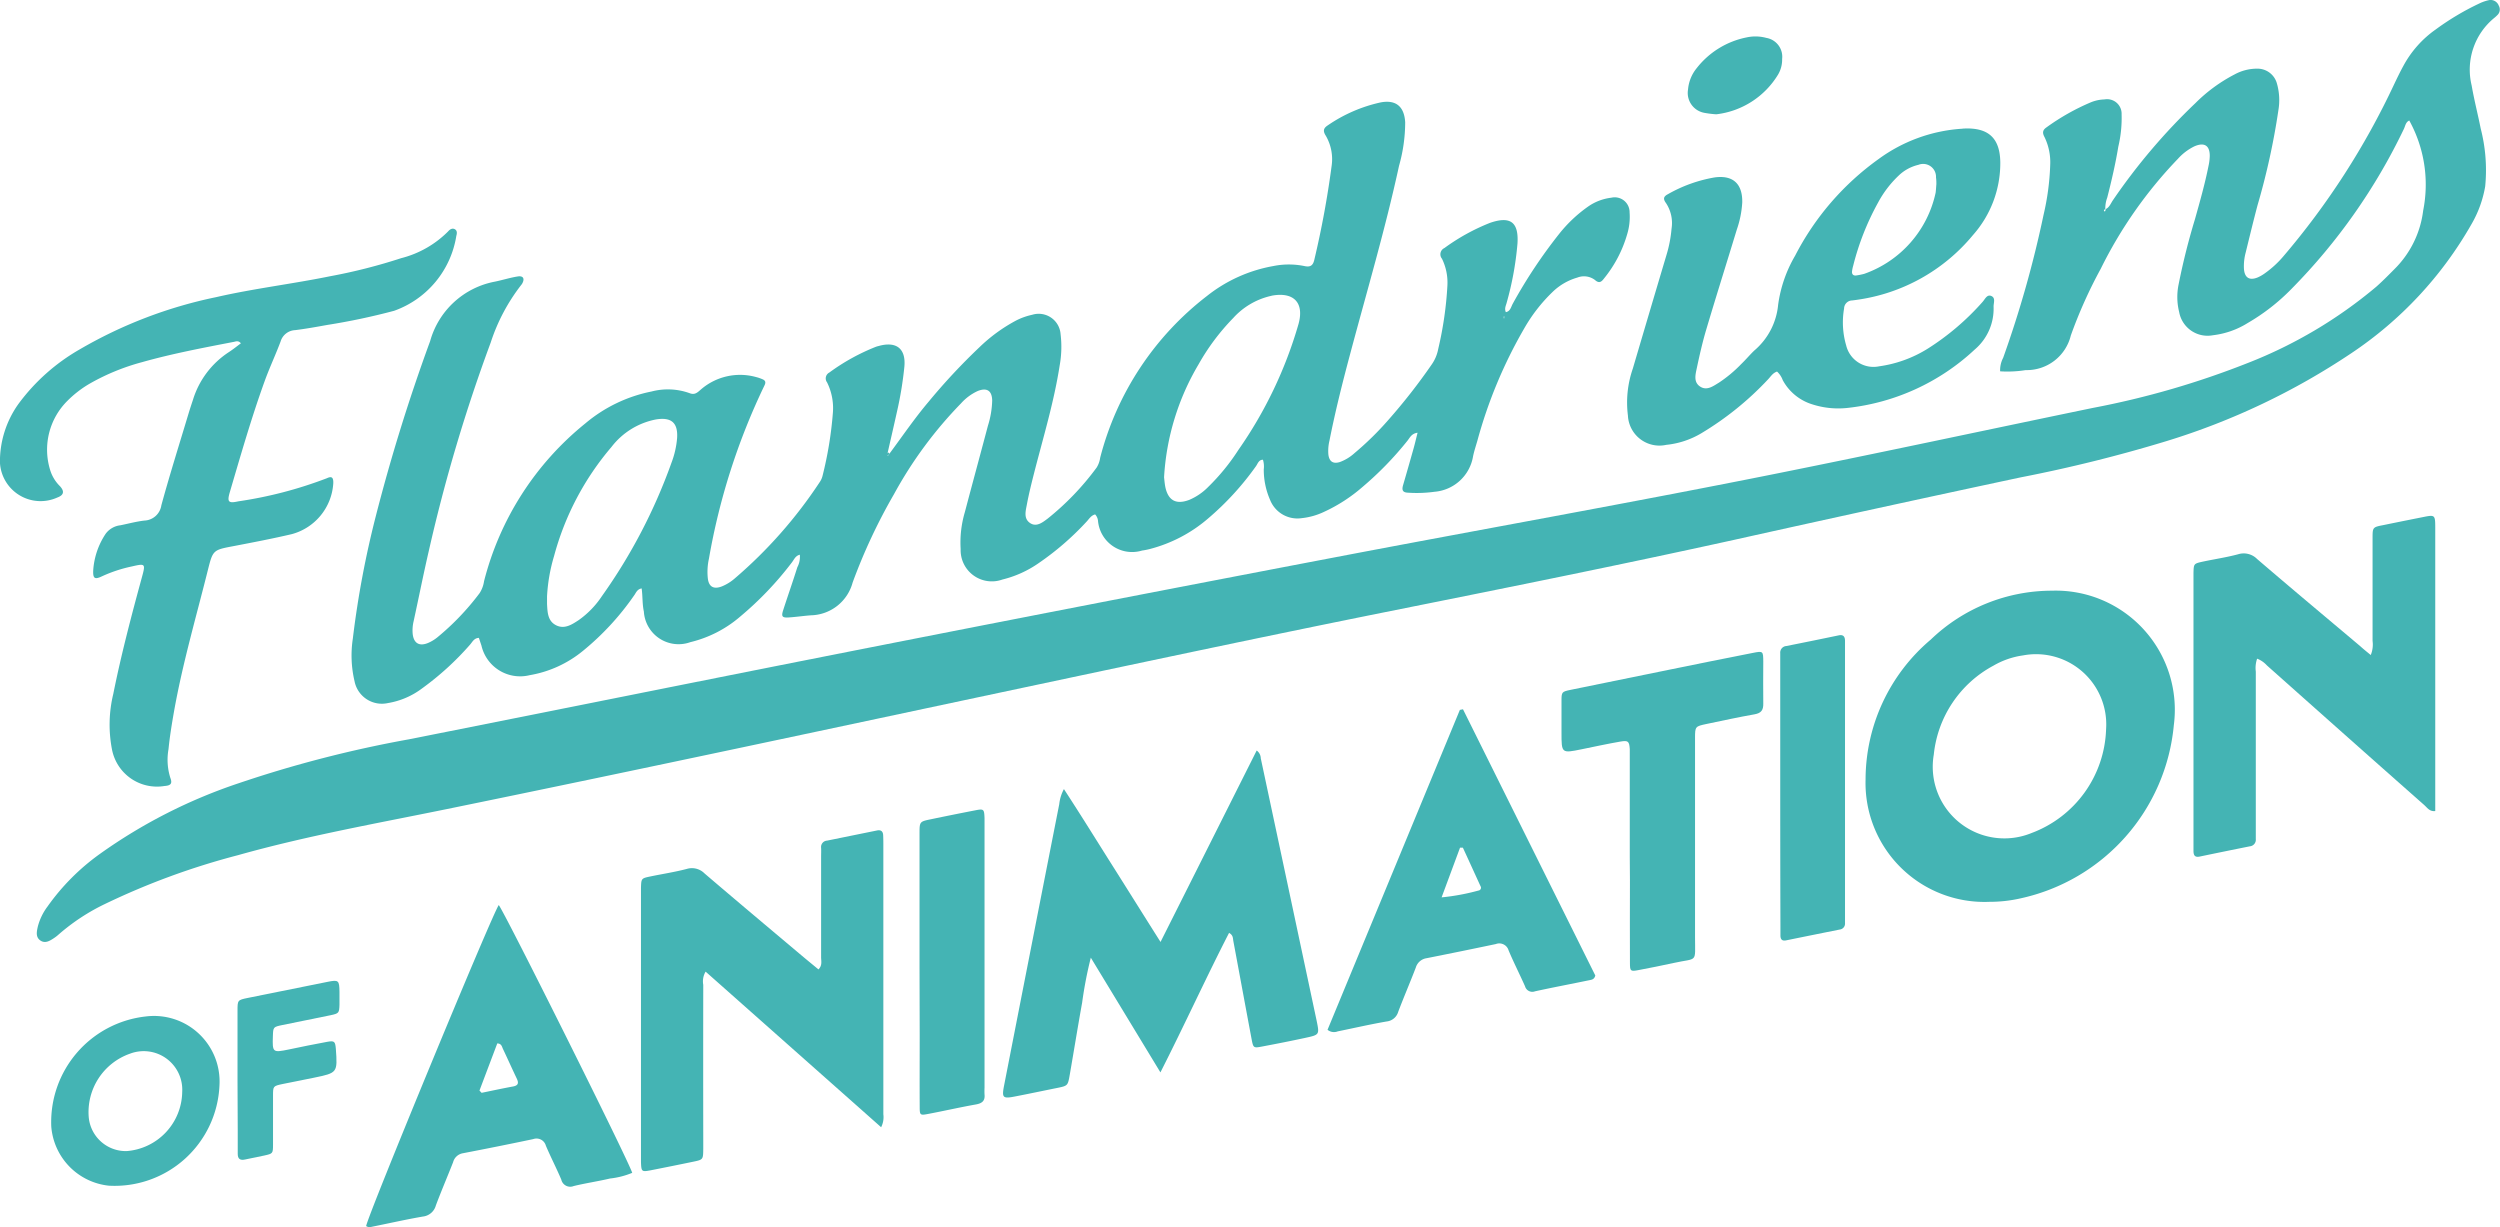 <svg height="43.265" viewBox="0 0 88.143 43.265" width="88.143" xmlns="http://www.w3.org/2000/svg"><g fill="#44b4b4"><path d="m-734.581 582.508c.134-.063.18-.2.255-.311a21.378 21.378 0 0 1 2.914-3.43 5.584 5.584 0 0 1 1.384-1.012 1.646 1.646 0 0 1 .787-.2.709.709 0 0 1 .7.524 2.129 2.129 0 0 1 .053.933 24.819 24.819 0 0 1 -.737 3.359c-.147.555-.281 1.112-.418 1.669a1.866 1.866 0 0 0 -.061.569c.022.324.2.43.5.3a1.414 1.414 0 0 0 .247-.146 3.524 3.524 0 0 0 .633-.58 26.883 26.883 0 0 0 3.917-6.08c.1-.209.2-.419.312-.623a3.724 3.724 0 0 1 1.155-1.309 9.243 9.243 0 0 1 1.547-.92 1.516 1.516 0 0 1 .348-.116.308.308 0 0 1 .326.2.27.27 0 0 1 -.056.337.838.838 0 0 1 -.09.083 2.357 2.357 0 0 0 -.81 2.394c.088.511.219 1.014.32 1.523a5.881 5.881 0 0 1 .157 2.032 3.978 3.978 0 0 1 -.487 1.34 13.477 13.477 0 0 1 -4.238 4.547 24.656 24.656 0 0 1 -6.527 3.1 51.356 51.356 0 0 1 -5.127 1.274q-5.048 1.078-10.089 2.2c-4.028.888-8.072 1.7-12.116 2.511-4.151.833-8.292 1.713-12.434 2.592-6.96 1.477-13.917 2.973-20.888 4.4-2.448.5-4.911.938-7.32 1.616a25.743 25.743 0 0 0 -4.686 1.718 7.243 7.243 0 0 0 -1.639 1.077 1.309 1.309 0 0 1 -.161.126c-.151.1-.318.208-.49.085s-.122-.322-.084-.494a2.026 2.026 0 0 1 .34-.7 7.868 7.868 0 0 1 1.842-1.852 18.518 18.518 0 0 1 4.912-2.5 41.834 41.834 0 0 1 5.99-1.544c4.876-.968 9.749-1.952 14.626-2.916q9-1.779 18.018-3.5c5.151-.984 10.315-1.9 15.457-2.93 3.763-.754 7.515-1.561 11.273-2.339a30.082 30.082 0 0 0 5.461-1.584 16.154 16.154 0 0 0 4.526-2.687c.226-.2.436-.414.647-.627a3.5 3.5 0 0 0 1.007-2.058 4.677 4.677 0 0 0 -.49-3.176c-.126.056-.139.188-.187.291a20.8 20.8 0 0 1 -3.962 5.642 7.211 7.211 0 0 1 -1.548 1.207 2.966 2.966 0 0 1 -1.227.431 1.017 1.017 0 0 1 -1.189-.819 2.19 2.19 0 0 1 -.019-.975 23.69 23.69 0 0 1 .577-2.3c.173-.618.349-1.236.475-1.866a1.855 1.855 0 0 0 .046-.364c0-.368-.191-.486-.537-.339a1.9 1.9 0 0 0 -.585.442 15.431 15.431 0 0 0 -2.721 3.876 16.514 16.514 0 0 0 -1.056 2.354 1.6 1.6 0 0 1 -1.592 1.22 4.074 4.074 0 0 1 -.9.043.948.948 0 0 1 .107-.477 38.393 38.393 0 0 0 1.425-5.044 8.9 8.9 0 0 0 .233-1.744 2.034 2.034 0 0 0 -.2-.994c-.079-.146-.073-.246.072-.344a7.933 7.933 0 0 1 1.567-.884 1.4 1.4 0 0 1 .479-.1.512.512 0 0 1 .6.526 4.371 4.371 0 0 1 -.116 1.138c-.1.607-.239 1.205-.391 1.8a1.075 1.075 0 0 0 -.068.4c-.036.018-.069.06-.033.08s.041-.04.044-.075z" transform="translate(808.819 -575.134)"/><path d="m-723.617 608.567c.456-.613.885-1.246 1.38-1.83a21.6 21.6 0 0 1 1.788-1.917 5.723 5.723 0 0 1 1.287-.94 2.294 2.294 0 0 1 .577-.207.774.774 0 0 1 1 .689 3.7 3.7 0 0 1 -.033 1.1c-.2 1.286-.578 2.529-.9 3.786-.094.371-.187.742-.257 1.118-.041.222-.12.486.108.646s.449-.02.628-.154a9.534 9.534 0 0 0 1.726-1.8.883.883 0 0 0 .123-.344 10.5 10.5 0 0 1 3.77-5.707 5.225 5.225 0 0 1 2.332-1.051 2.741 2.741 0 0 1 1.1 0c.2.044.3-.011.348-.221a33.037 33.037 0 0 0 .609-3.3 1.647 1.647 0 0 0 -.2-1.068c-.1-.156-.105-.262.064-.371a5.292 5.292 0 0 1 1.868-.811c.537-.1.83.145.863.7a5.652 5.652 0 0 1 -.217 1.537c-.481 2.217-1.125 4.392-1.71 6.583-.275 1.029-.537 2.062-.743 3.108a1.537 1.537 0 0 0 -.038.488c.031.246.164.337.4.266a1.579 1.579 0 0 0 .522-.317 10.654 10.654 0 0 0 1.2-1.178 20.628 20.628 0 0 0 1.514-1.936 1.4 1.4 0 0 0 .237-.559 12.677 12.677 0 0 0 .323-2.226 1.914 1.914 0 0 0 -.191-.954.243.243 0 0 1 .085-.376 7.212 7.212 0 0 1 1.61-.889c.722-.249 1.015-.022.967.731a11.091 11.091 0 0 1 -.383 2.093c-.027.1-.083.2-.027.325.162-.033.182-.187.245-.3a17.625 17.625 0 0 1 1.631-2.455 4.892 4.892 0 0 1 1.041-.98 1.792 1.792 0 0 1 .8-.3.525.525 0 0 1 .646.516 2.1 2.1 0 0 1 -.085.77 4.4 4.4 0 0 1 -.809 1.552c-.093.123-.173.2-.327.063a.641.641 0 0 0 -.622-.085 2.07 2.07 0 0 0 -.876.51 5.716 5.716 0 0 0 -1 1.289 16.566 16.566 0 0 0 -1.65 3.961c-.053.184-.115.366-.152.553a1.5 1.5 0 0 1 -1.352 1.238 4.636 4.636 0 0 1 -.94.033c-.2-.006-.22-.107-.173-.267q.189-.649.372-1.3c.047-.168.086-.339.139-.547-.215.027-.272.176-.356.28a11.676 11.676 0 0 1 -1.6 1.644 5.63 5.63 0 0 1 -1.339.864 2.411 2.411 0 0 1 -.784.223 1.036 1.036 0 0 1 -1.122-.645 2.65 2.65 0 0 1 -.222-1.076.807.807 0 0 0 -.029-.338c-.151 0-.183.142-.247.229a10.021 10.021 0 0 1 -1.684 1.84 5.108 5.108 0 0 1 -2.05 1.077 2.489 2.489 0 0 1 -.281.056 1.207 1.207 0 0 1 -1.554-1.056.387.387 0 0 0 -.1-.218c-.147.036-.215.164-.307.26a9.9 9.9 0 0 1 -1.7 1.468 3.811 3.811 0 0 1 -1.264.568 1.1 1.1 0 0 1 -1.471-1.076 3.771 3.771 0 0 1 .148-1.3c.268-1.017.545-2.031.814-3.048a3.225 3.225 0 0 0 .15-.886c-.007-.349-.184-.466-.51-.337a1.789 1.789 0 0 0 -.589.436 14.608 14.608 0 0 0 -2.364 3.203 19.86 19.86 0 0 0 -1.458 3.115 1.56 1.56 0 0 1 -1.468 1.154c-.259.02-.516.057-.775.075-.239.016-.278-.029-.206-.253.163-.507.341-1.009.5-1.517a.783.783 0 0 0 .088-.441c-.16.037-.206.179-.286.279a11.707 11.707 0 0 1 -1.807 1.894 4.2 4.2 0 0 1 -1.768.91 1.226 1.226 0 0 1 -1.638-1.079c-.058-.266-.04-.538-.078-.816-.166.029-.2.161-.269.252a9.462 9.462 0 0 1 -1.8 1.949 4.021 4.021 0 0 1 -1.88.858 1.4 1.4 0 0 1 -1.7-1.045c-.03-.09-.06-.18-.09-.27-.176.007-.231.151-.318.246a10.135 10.135 0 0 1 -1.694 1.542 2.743 2.743 0 0 1 -1.194.51.982.982 0 0 1 -1.177-.766 3.96 3.96 0 0 1 -.061-1.507 33.432 33.432 0 0 1 .817-4.345 64.114 64.114 0 0 1 1.908-6.141 2.935 2.935 0 0 1 2.289-2.1c.267-.055.529-.139.8-.182.192-.031.252.076.161.244a.391.391 0 0 1 -.047.067 6.658 6.658 0 0 0 -1.067 2.019 57.983 57.983 0 0 0 -2.181 7.34c-.191.825-.356 1.656-.536 2.483a1.387 1.387 0 0 0 -.034.447c.036.333.232.451.545.321a1.4 1.4 0 0 0 .315-.189 9.014 9.014 0 0 0 1.5-1.567 1.049 1.049 0 0 0 .156-.419 10.465 10.465 0 0 1 3.567-5.561 5.2 5.2 0 0 1 2.34-1.129 2.27 2.27 0 0 1 1.332.056c.181.074.273-.009.391-.113a2.109 2.109 0 0 1 1.954-.454 1.433 1.433 0 0 1 .232.079c.115.046.123.119.067.227a23.23 23.23 0 0 0 -1.954 6.1 2.15 2.15 0 0 0 -.039.693c.034.3.208.395.493.285a1.637 1.637 0 0 0 .452-.278 16.161 16.161 0 0 0 3-3.4.667.667 0 0 0 .1-.222 13.278 13.278 0 0 0 .364-2.22 2.043 2.043 0 0 0 -.205-1.074.233.233 0 0 1 .081-.348 7.312 7.312 0 0 1 1.646-.909c.039-.014.079-.022.118-.033.606-.16.938.107.881.733a12.757 12.757 0 0 1 -.258 1.576c-.106.48-.217.958-.326 1.438-.029.047-.049.093 0 .14zm9.68.836c.009.072.018.209.044.342.1.477.379.63.84.456a2.054 2.054 0 0 0 .672-.458 7.443 7.443 0 0 0 1.061-1.3 14.971 14.971 0 0 0 2.125-4.451c.2-.735-.159-1.118-.9-1-.04.006-.08.019-.12.027a2.56 2.56 0 0 0 -1.282.767 7.843 7.843 0 0 0 -1.224 1.635 8.781 8.781 0 0 0 -1.216 3.979zm-21.755 4.2v.266c.016.289.021.6.317.75s.555-.021.795-.178a3.184 3.184 0 0 0 .822-.847 19.283 19.283 0 0 0 2.452-4.7 3.164 3.164 0 0 0 .2-.875c.034-.543-.206-.744-.748-.655a2.6 2.6 0 0 0 -1.566.97 9.843 9.843 0 0 0 -2.023 3.842 6.035 6.035 0 0 0 -.249 1.431zm33.765-9.845-.022-.028c-.008.009-.022.017-.023.027 0 .033.01.047.034.033.007 0 .007-.017.011-.028z" transform="translate(754.979 -592.575)"/><path d="m-806.657 626.4c-.09-.107-.175-.065-.247-.051-1.086.21-2.173.415-3.239.716a7.775 7.775 0 0 0 -1.816.741 3.806 3.806 0 0 0 -.812.62 2.426 2.426 0 0 0 -.617 2.421 1.352 1.352 0 0 0 .352.591c.168.183.135.317-.095.4a1.434 1.434 0 0 1 -2.021-1.235 3.5 3.5 0 0 1 .657-2.072 7 7 0 0 1 2.159-1.919 15.942 15.942 0 0 1 4.8-1.838c1.331-.306 2.69-.466 4.028-.739a19.486 19.486 0 0 0 2.5-.636 3.578 3.578 0 0 0 1.653-.94c.063-.073.154-.137.251-.075.078.049.067.15.043.227a3.363 3.363 0 0 1 -2.191 2.642 23.168 23.168 0 0 1 -2.363.5c-.376.068-.753.136-1.132.183a.561.561 0 0 0 -.51.4c-.177.473-.394.931-.565 1.406-.464 1.285-.841 2.6-1.226 3.908-.1.342-.051.4.3.322a14.618 14.618 0 0 0 3.123-.815c.175-.083.235-.025.225.186a1.983 1.983 0 0 1 -1.458 1.784c-.677.159-1.362.29-2.045.421-.729.139-.739.131-.917.843-.417 1.669-.9 3.322-1.2 5.019-.075.43-.146.862-.189 1.3a2.127 2.127 0 0 0 .065 1.012c.077.2.017.271-.207.286a1.615 1.615 0 0 1 -1.853-1.3 4.606 4.606 0 0 1 .049-1.951c.277-1.38.635-2.74 1.006-4.1.135-.494.129-.5-.361-.388a4.954 4.954 0 0 0 -1.047.347c-.251.12-.318.077-.307-.2a2.626 2.626 0 0 1 .439-1.3.748.748 0 0 1 .52-.3c.281-.057.56-.133.844-.166a.63.63 0 0 0 .6-.539c.295-1.08.632-2.148.954-3.22.051-.17.107-.338.163-.507a3.086 3.086 0 0 1 1.256-1.669c.154-.1.288-.208.431-.315z" transform="translate(815.15 -614.296)"/><path d="m-474.081 610.2c-.155.054-.224.179-.317.276a10.843 10.843 0 0 1 -2.353 1.9 3 3 0 0 1 -1.235.408 1.112 1.112 0 0 1 -1.352-1.034 3.647 3.647 0 0 1 .173-1.655q.589-2 1.187-4.007a4.493 4.493 0 0 0 .178-.923 1.277 1.277 0 0 0 -.192-.9c-.108-.146-.1-.233.063-.318a5.04 5.04 0 0 1 1.65-.592c.646-.087.984.224.972.882a3.538 3.538 0 0 1 -.193.961c-.358 1.176-.728 2.348-1.078 3.526-.132.444-.235.9-.331 1.352-.046.221-.122.488.106.646.244.17.47-.009.677-.133a4.651 4.651 0 0 0 .785-.656c.158-.151.3-.322.455-.471a2.41 2.41 0 0 0 .844-1.615 4.669 4.669 0 0 1 .6-1.734 9.584 9.584 0 0 1 2.947-3.409 5.582 5.582 0 0 1 2.886-1.062c.041 0 .081-.009.122-.01.867-.038 1.273.343 1.278 1.211a3.821 3.821 0 0 1 -.968 2.55 6.452 6.452 0 0 1 -4.055 2.273c-.067.011-.135.019-.2.027a.291.291 0 0 0 -.285.285 2.883 2.883 0 0 0 .074 1.3.99.99 0 0 0 1.164.737 4.363 4.363 0 0 0 1.719-.627 8.985 8.985 0 0 0 1.926-1.644c.086-.094.156-.277.311-.207s.075.244.077.374a1.887 1.887 0 0 1 -.666 1.514 7.81 7.81 0 0 1 -4.5 2.059 2.986 2.986 0 0 1 -1.214-.124 1.779 1.779 0 0 1 -1.054-.858.76.76 0 0 0 -.201-.302zm5.618-6.608c0-.07 0-.152-.013-.233a.454.454 0 0 0 -.62-.448 1.5 1.5 0 0 0 -.707.39 3.732 3.732 0 0 0 -.714.939 9.228 9.228 0 0 0 -.88 2.235 1.133 1.133 0 0 0 -.04.2c-.008.1.052.151.15.137a2.493 2.493 0 0 0 .28-.057 3.9 3.9 0 0 0 2.519-2.866c.011-.089.016-.189.025-.296z" transform="translate(536.734 -597.1)"/><path d="m-425.749 708a4.193 4.193 0 0 1 -4.364-4.316 6.464 6.464 0 0 1 2.3-4.931 6.17 6.17 0 0 1 4.268-1.723 4.2 4.2 0 0 1 4.3 4.741 6.906 6.906 0 0 1 -5.4 6.106 4.91 4.91 0 0 1 -1.104.123zm4.116-6.088a2.475 2.475 0 0 0 -2.929-2.6 2.862 2.862 0 0 0 -1.039.359 4.022 4.022 0 0 0 -2.107 3.138 2.525 2.525 0 0 0 3.45 2.764 4.043 4.043 0 0 0 2.625-3.664z" transform="translate(495.888 -676.204)"/><path d="m-602.581 741.373-2.454-4.044a14.369 14.369 0 0 0 -.306 1.587c-.153.847-.29 1.7-.437 2.544-.067.386-.071.386-.452.464-.5.1-.99.205-1.485.3-.422.083-.461.042-.38-.376q.483-2.473.968-4.945.488-2.493.979-4.985a1.434 1.434 0 0 1 .165-.533c.6.919 1.149 1.809 1.706 2.69s1.1 1.751 1.7 2.7l3.39-6.75a.346.346 0 0 1 .144.274q.987 4.628 1.971 9.257c.1.489.1.492-.4.6s-1.016.21-1.526.306c-.3.057-.309.051-.368-.261-.217-1.154-.429-2.309-.645-3.464-.017-.09 0-.2-.15-.282-.822 1.601-1.57 3.245-2.42 4.918z" transform="translate(643.494 -703.564)"/><path d="m-674.4 756.914-6.188-5.486a.667.667 0 0 0 -.083.465q-.005 2.745 0 5.49v.287c-.005.383 0 .387-.36.461q-.742.154-1.486.3c-.328.063-.338.052-.35-.294 0-.068 0-.137 0-.2v-9.259c0-.068 0-.137 0-.2.01-.334.011-.339.328-.405.427-.089.861-.154 1.283-.265a.625.625 0 0 1 .63.158c1.111.95 2.23 1.889 3.348 2.83.218.184.438.364.669.554.143-.144.092-.3.093-.437 0-1.175 0-2.349 0-3.524 0-.109.006-.219 0-.328a.224.224 0 0 1 .21-.252l1.765-.359c.136-.027.208.034.213.172q.006.143.006.287 0 4.773 0 9.546a.778.778 0 0 1 -.078.459z" transform="translate(705.466 -717.171)"/><path d="m-356.2 686.515a.973.973 0 0 0 .064-.5c0-1.2 0-2.405 0-3.608 0-.4 0-.4.392-.476q.7-.144 1.406-.284c.395-.079.41-.068.412.352v1.968 8.048c-.2.024-.284-.119-.386-.209q-1.936-1.71-3.865-3.427-.843-.749-1.686-1.5a.91.91 0 0 0 -.343-.236 1 1 0 0 0 -.047.457q0 2.767 0 5.535v.369a.232.232 0 0 1 -.211.255q-.884.177-1.766.361c-.175.037-.22-.05-.22-.2 0-.1 0-.191 0-.287q0-4.674 0-9.348c0-.055 0-.109 0-.164.009-.324.008-.328.331-.4.414-.088.835-.15 1.243-.259a.662.662 0 0 1 .667.165c1.2 1.031 2.42 2.049 3.632 3.07.112.103.229.195.377.318z" transform="translate(439.786 -663.42)"/><path d="m-739.578 773.249c.035-.329 4.453-11.022 4.675-11.317.2.241 4.581 9.018 4.705 9.441a2.844 2.844 0 0 1 -.782.2c-.425.1-.859.163-1.282.266a.323.323 0 0 1 -.437-.23c-.17-.4-.372-.791-.543-1.193a.342.342 0 0 0 -.447-.232q-1.242.261-2.488.5a.431.431 0 0 0 -.336.315c-.2.508-.415 1.01-.607 1.521a.535.535 0 0 1 -.458.394c-.578.1-1.151.229-1.726.346-.096.018-.185.054-.274-.011zm3.995-4.777.075.08c.369-.076.738-.156 1.109-.224.2-.037.2-.137.126-.289-.164-.344-.319-.691-.482-1.035-.037-.077-.047-.188-.2-.195z" transform="translate(752.488 -730.022)"/><path d="m-536.391 721.519 4.665 9.386c-.035.139-.126.149-.2.164-.641.133-1.285.254-1.925.394a.266.266 0 0 1 -.352-.176c-.189-.424-.4-.839-.58-1.266a.341.341 0 0 0 -.451-.224q-1.222.257-2.447.5a.466.466 0 0 0 -.374.329c-.2.522-.422 1.037-.62 1.56a.475.475 0 0 1 -.406.34c-.578.1-1.15.232-1.725.349a.362.362 0 0 1 -.361-.055l4.666-11.279zm-.754 6.632a7.754 7.754 0 0 0 1.3-.241.1.1 0 0 0 .07-.157q-.309-.678-.62-1.355h-.1z" transform="translate(587.972 -696.512)"/><path d="m-490.485 716.871q0-1.721 0-3.442c0-.109 0-.219 0-.328-.019-.272-.055-.311-.331-.263-.457.079-.911.178-1.366.271-.71.145-.71.146-.71-.589 0-.369 0-.738 0-1.107 0-.326.006-.333.327-.4q1.745-.361 3.491-.713 1.465-.3 2.931-.589c.357-.07.362-.064.365.306 0 .492-.009.984 0 1.475.006.234-.07.343-.309.385-.565.1-1.125.221-1.686.339-.407.086-.41.09-.411.5v7.008c0 .942.106.73-.751.919-.413.091-.829.173-1.244.252-.281.053-.3.04-.3-.256-.006-.97 0-1.94 0-2.91z" transform="translate(547.946 -686.692)"/><path d="m-625.374 747.824q0-2.375 0-4.751c0-.423 0-.427.4-.509q.781-.163 1.565-.315c.3-.059.315-.044.327.275v.2 9.3a2.423 2.423 0 0 0 0 .246c.023.227-.094.31-.3.348-.563.1-1.123.228-1.686.335-.289.055-.3.045-.3-.256-.005-.833 0-1.665 0-2.5z" transform="translate(657.794 -713.679)"/><path d="m-447.725 711.809q0-2.313 0-4.627c0-.109 0-.218 0-.328a.232.232 0 0 1 .216-.25q.923-.184 1.845-.376c.166-.034.224.045.223.2v.286q0 4.688 0 9.377v.286a.21.21 0 0 1 -.192.224q-.943.189-1.885.381c-.148.03-.2-.043-.2-.175 0-.109 0-.218 0-.328q-.007-2.336-.007-4.67z" transform="translate(510.491 -683.827)"/><path d="m-798.681 787.31a3.7 3.7 0 0 1 -3.9 3.521 2.276 2.276 0 0 1 -2.029-2.08 3.747 3.747 0 0 1 3.338-3.887 2.312 2.312 0 0 1 2.591 2.446zm-1.313.219a1.359 1.359 0 0 0 -1.833-1.355 2.183 2.183 0 0 0 -1.461 2.257 1.313 1.313 0 0 0 1.336 1.18 2.121 2.121 0 0 0 1.958-2.082z" transform="translate(806.418 -749.027)"/><path d="m-766.132 781.042c0-.805 0-1.611 0-2.416 0-.375 0-.38.368-.455q1.4-.287 2.808-.566c.389-.078.413-.055.419.354v.451c-.01.294-.02.31-.319.373-.561.118-1.124.226-1.685.343-.334.069-.333.073-.344.391-.02.579-.007.589.555.474.454-.093.908-.191 1.365-.272.251-.045.278-.011.3.248.06.845.06.846-.776 1.019-.361.074-.723.142-1.084.218s-.353.076-.355.424v1.72c0 .311-.011.314-.305.38-.226.05-.455.092-.681.141-.173.037-.259-.02-.258-.2 0-.273 0-.546 0-.819q-.009-.907-.008-1.808z" transform="translate(774.506 -742.988)"/><path d="m-465.787 585.4a3.645 3.645 0 0 1 -.422-.052.712.712 0 0 1 -.574-.819 1.372 1.372 0 0 1 .3-.749 2.968 2.968 0 0 1 1.77-1.092 1.451 1.451 0 0 1 .689.018.674.674 0 0 1 .559.744 1.032 1.032 0 0 1 -.142.547 2.946 2.946 0 0 1 -2.18 1.403z" transform="translate(526.298 -581.37)"/><path d="m-504.817 640.483c0 .011 0 .028-.012.032-.024.014-.038 0-.034-.033 0-.01.015-.018.023-.027z" transform="translate(557.869 -629.296)"/><path d="m-632.011 668.494-.064.088c-.048-.047-.028-.094 0-.14.023.017.044.034.064.052z" transform="translate(663.373 -652.502)"/></g></svg>